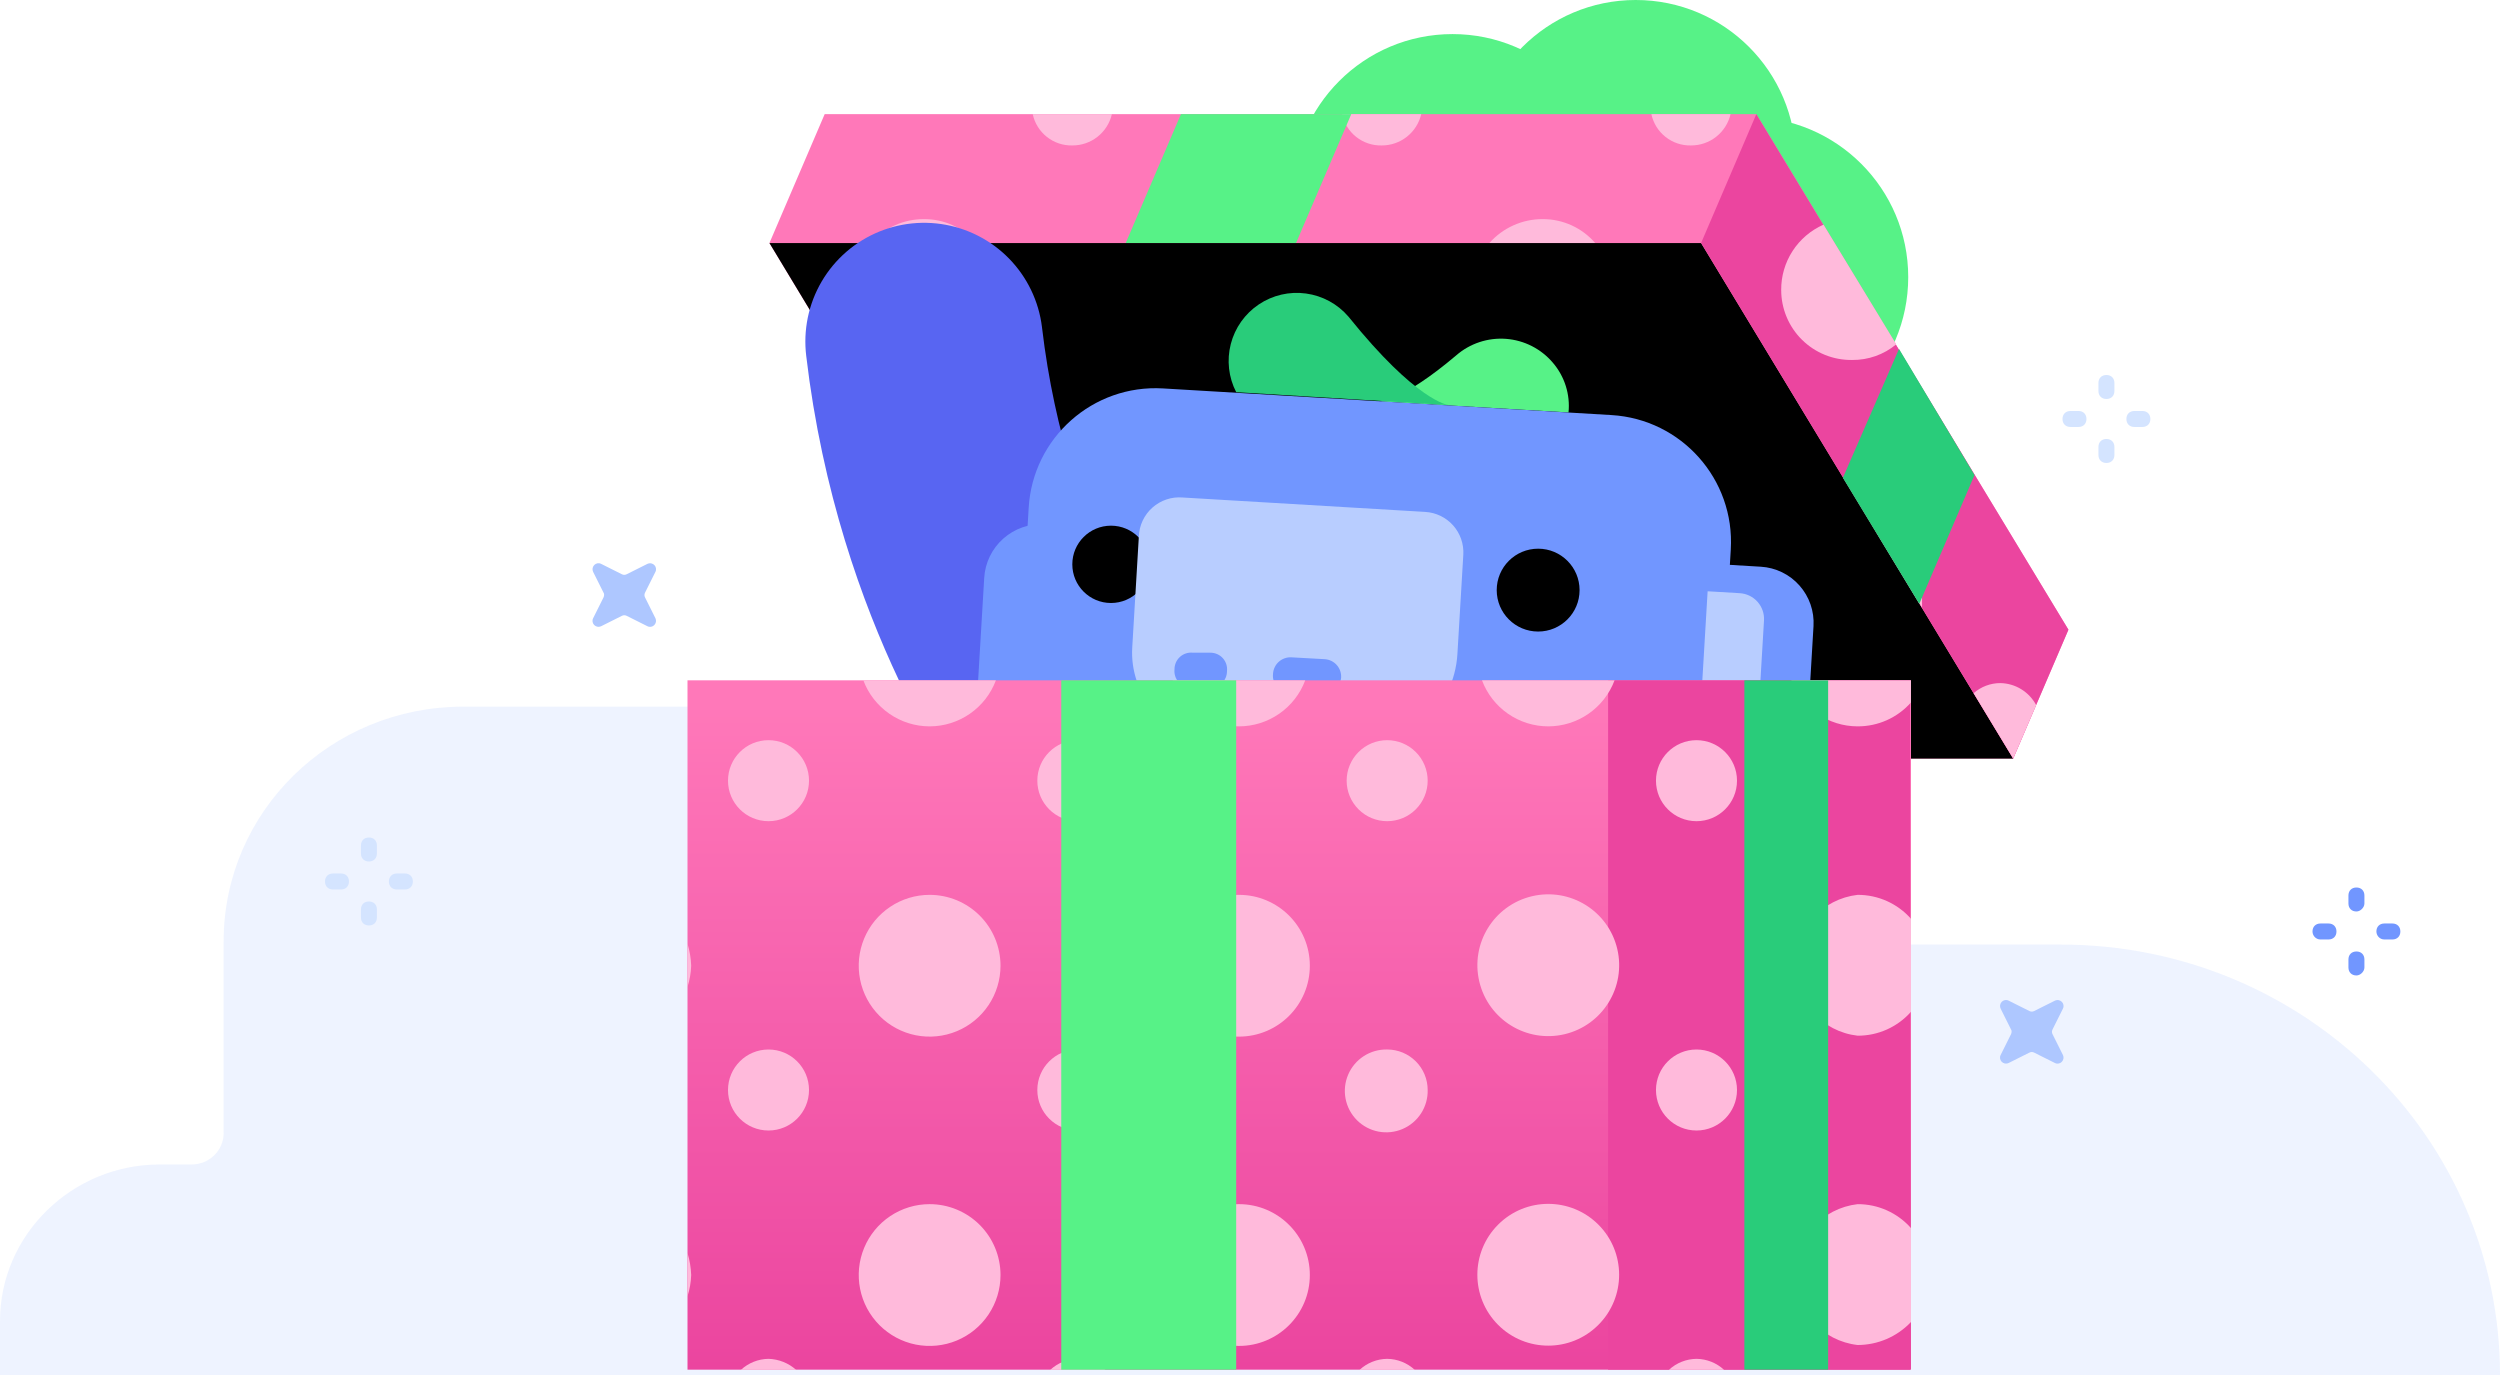 <svg width="200" height="110" viewBox="0 0 200 110" fill="none" xmlns="http://www.w3.org/2000/svg">
<path opacity="0.2" d="M28.882 110H0V105.68C0 98.793 5.751 93.158 12.78 93.158H15.335C16.741 93.158 17.891 92.031 17.891 90.654V75.315C17.891 64.922 26.454 56.532 37.061 56.532H70.863C74.121 56.532 76.741 53.965 76.741 50.772V50.522C76.741 43.572 82.492 38 89.521 38C99.872 38 114.313 38 124.665 38C131.693 38 137.444 43.635 137.444 50.522V75.565H164.856C184.281 75.565 200 90.967 200 110H28.882Z" fill="#AEC7FF"/>
<path d="M48.281 47.795L47.45 49.459C47.259 49.843 47.642 50.29 48.09 50.099L49.751 49.267C49.879 49.203 50.006 49.203 50.134 49.267L51.796 50.099C52.179 50.29 52.626 49.907 52.434 49.459L51.604 47.795C51.54 47.667 51.54 47.539 51.604 47.411L52.434 45.748C52.626 45.364 52.243 44.916 51.796 45.108L50.134 45.94C50.006 46.004 49.879 46.004 49.751 45.94L48.09 45.108C47.706 44.916 47.259 45.3 47.45 45.748L48.281 47.411C48.345 47.475 48.345 47.667 48.281 47.795Z" fill="#AEC7FF"/>
<path d="M160.881 82.738L160.051 84.401C159.859 84.785 160.242 85.233 160.69 85.041L162.351 84.209C162.479 84.145 162.607 84.145 162.734 84.209L164.396 85.041C164.779 85.233 165.226 84.849 165.035 84.401L164.204 82.738C164.14 82.61 164.14 82.482 164.204 82.354L165.035 80.69C165.226 80.307 164.843 79.859 164.396 80.051L162.734 80.882C162.607 80.946 162.479 80.946 162.351 80.882L160.69 80.051C160.306 79.859 159.859 80.243 160.051 80.69L160.881 82.354C160.945 82.418 160.945 82.61 160.881 82.738Z" fill="#AEC7FF"/>
<path d="M188.514 72.919C188.131 72.919 187.875 72.663 187.875 72.279V71.64C187.875 71.256 188.131 71 188.514 71C188.898 71 189.153 71.256 189.153 71.64V72.279C189.153 72.599 188.834 72.919 188.514 72.919Z" fill="#7196FF"/>
<path d="M188.514 78.037C188.131 78.037 187.875 77.782 187.875 77.398V76.758C187.875 76.374 188.131 76.118 188.514 76.118C188.898 76.118 189.153 76.374 189.153 76.758V77.398C189.153 77.718 188.834 78.037 188.514 78.037Z" fill="#7196FF"/>
<path d="M190.112 74.519C190.112 74.135 190.367 73.879 190.751 73.879H191.39C191.773 73.879 192.029 74.135 192.029 74.519C192.029 74.903 191.773 75.158 191.39 75.158H190.751C190.367 75.158 190.112 74.839 190.112 74.519Z" fill="#7196FF"/>
<path d="M185 74.519C185 74.135 185.256 73.879 185.639 73.879H186.278C186.661 73.879 186.917 74.135 186.917 74.519C186.917 74.903 186.661 75.158 186.278 75.158H185.639C185.256 75.158 185 74.839 185 74.519Z" fill="#7196FF"/>
<path d="M29.514 68.919C29.131 68.919 28.875 68.663 28.875 68.279V67.64C28.875 67.256 29.131 67 29.514 67C29.898 67 30.153 67.256 30.153 67.64V68.279C30.153 68.663 29.898 68.919 29.514 68.919Z" fill="#D4E4FF"/>
<path d="M29.514 74.037C29.131 74.037 28.875 73.782 28.875 73.398V72.758C28.875 72.374 29.131 72.118 29.514 72.118C29.898 72.118 30.153 72.374 30.153 72.758V73.398C30.153 73.782 29.898 74.037 29.514 74.037Z" fill="#D4E4FF"/>
<path d="M31.112 70.519C31.112 70.135 31.367 69.879 31.751 69.879H32.39C32.773 69.879 33.029 70.135 33.029 70.519C33.029 70.903 32.773 71.158 32.39 71.158H31.751C31.367 71.158 31.112 70.903 31.112 70.519Z" fill="#D4E4FF"/>
<path d="M26 70.519C26 70.135 26.256 69.879 26.639 69.879H27.278C27.661 69.879 27.917 70.135 27.917 70.519C27.917 70.903 27.661 71.158 27.278 71.158H26.639C26.256 71.158 26 70.903 26 70.519Z" fill="#D4E4FF"/>
<path d="M168.514 31.919C168.131 31.919 167.875 31.663 167.875 31.279V30.64C167.875 30.256 168.131 30 168.514 30C168.898 30 169.153 30.256 169.153 30.64V31.279C169.153 31.663 168.898 31.919 168.514 31.919Z" fill="#D4E4FF"/>
<path d="M168.514 37.038C168.131 37.038 167.875 36.782 167.875 36.398V35.758C167.875 35.374 168.131 35.118 168.514 35.118C168.898 35.118 169.153 35.374 169.153 35.758V36.398C169.153 36.782 168.898 37.038 168.514 37.038Z" fill="#D4E4FF"/>
<path d="M170.112 33.519C170.112 33.135 170.367 32.879 170.751 32.879H171.39C171.773 32.879 172.029 33.135 172.029 33.519C172.029 33.903 171.773 34.158 171.39 34.158H170.751C170.367 34.158 170.112 33.903 170.112 33.519Z" fill="#D4E4FF"/>
<path d="M165 33.519C165 33.135 165.256 32.879 165.639 32.879H166.278C166.661 32.879 166.917 33.135 166.917 33.519C166.917 33.903 166.661 34.158 166.278 34.158H165.639C165.256 34.158 165 33.903 165 33.519Z" fill="#D4E4FF"/>
<path d="M116.202 28.357C123.28 28.357 129.017 22.619 129.017 15.542C129.017 8.464 123.28 2.727 116.202 2.727C109.125 2.727 103.387 8.464 103.387 15.542C103.387 22.619 109.125 28.357 116.202 28.357Z" fill="#57F287"/>
<path d="M130.858 25.63C137.936 25.63 143.673 19.892 143.673 12.815C143.673 5.737 137.936 0 130.858 0C123.781 0 118.043 5.737 118.043 12.815C118.043 19.892 123.781 25.63 130.858 25.63Z" fill="#57F287"/>
<path d="M139.844 34.985C146.921 34.985 152.658 29.247 152.658 22.17C152.658 15.092 146.921 9.355 139.844 9.355C132.766 9.355 127.029 15.092 127.029 22.17C127.029 29.247 132.766 34.985 139.844 34.985Z" fill="#57F287"/>
<path d="M65.974 9.132H140.507L165.474 50.376L161.055 60.687H86.448L61.555 19.443L65.974 9.132Z" fill="#FF78B9"/>
<path d="M88.952 9.132H82.618C82.772 9.853 83.173 10.497 83.751 10.954C84.329 11.412 85.049 11.653 85.785 11.636C86.519 11.639 87.231 11.393 87.806 10.938C88.382 10.483 88.786 9.846 88.952 9.132Z" fill="#FFBADB"/>
<path d="M98.674 17.529C97.867 17.526 97.068 17.695 96.331 18.026C95.594 18.356 94.937 18.839 94.402 19.444H102.872C102.351 18.841 101.707 18.358 100.982 18.027C100.258 17.697 99.47 17.527 98.674 17.529Z" fill="#FFBADB"/>
<path d="M73.928 17.529C73.12 17.526 72.322 17.695 71.585 18.026C70.848 18.356 70.191 18.839 69.656 19.444H78.126C77.605 18.841 76.961 18.358 76.236 18.027C75.512 17.697 74.724 17.527 73.928 17.529Z" fill="#FFBADB"/>
<path d="M132.11 9.132C132.264 9.853 132.665 10.497 133.243 10.954C133.821 11.412 134.541 11.653 135.277 11.636C136.011 11.639 136.723 11.393 137.298 10.938C137.874 10.483 138.278 9.846 138.444 9.132H132.11Z" fill="#FFBADB"/>
<path d="M113.698 9.132H107.364C107.518 9.853 107.919 10.497 108.497 10.954C109.075 11.412 109.795 11.653 110.531 11.636C111.265 11.639 111.977 11.393 112.552 10.938C113.128 10.483 113.532 9.846 113.698 9.132Z" fill="#FFBADB"/>
<path d="M123.42 17.529C122.612 17.526 121.814 17.695 121.077 18.026C120.34 18.356 119.683 18.839 119.148 19.444H127.618C127.097 18.841 126.453 18.358 125.728 18.027C125.004 17.697 124.216 17.527 123.42 17.529Z" fill="#FFBADB"/>
<path d="M94.476 9.132H108.101L103.682 19.443H90.057L94.476 9.132Z" fill="#57F287"/>
<path d="M61.555 19.443H136.088L161.055 60.687H86.448L61.555 19.443Z" fill="black"/>
<path d="M140.506 9.132L136.087 19.443L161.054 60.687L165.473 50.376L140.506 9.132Z" fill="#EB459F"/>
<path d="M150.155 42.644L153.764 48.61V47.947C153.778 46.8 153.44 45.676 152.794 44.727C152.149 43.779 151.228 43.051 150.155 42.644Z" fill="#FFBADB"/>
<path d="M161.055 60.686L162.896 56.414C162.62 55.889 162.207 55.449 161.702 55.138C161.197 54.827 160.617 54.657 160.024 54.647C159.237 54.648 158.478 54.936 157.888 55.457L161.055 60.686Z" fill="#FFBADB"/>
<path d="M142.496 23.2C142.496 23.942 142.643 24.675 142.929 25.359C143.215 26.043 143.633 26.664 144.161 27.184C144.689 27.705 145.314 28.116 146.002 28.393C146.69 28.67 147.425 28.807 148.167 28.798C149.456 28.812 150.709 28.368 151.702 27.546L145.883 17.971C144.87 18.417 144.009 19.15 143.407 20.079C142.805 21.008 142.488 22.093 142.496 23.2Z" fill="#FFBADB"/>
<path d="M151.922 27.913L157.961 38.002L153.542 48.313L147.429 38.224L151.922 27.913Z" fill="#29CC7A"/>
<path d="M73.928 27.324C76.211 46.768 85.343 58.772 85.343 58.772" stroke="#5865F2" stroke-width="19" stroke-miterlimit="10" stroke-linecap="round"/>
<path d="M116.497 28.43C112.151 32.112 110.384 32.112 110.384 32.112L125.482 32.996C125.553 32.283 125.478 31.563 125.263 30.879C125.048 30.196 124.696 29.563 124.23 29.019C123.763 28.468 123.192 28.016 122.55 27.688C121.907 27.36 121.206 27.163 120.486 27.108C119.767 27.054 119.044 27.142 118.359 27.369C117.674 27.596 117.041 27.956 116.497 28.43Z" fill="#57F287"/>
<path d="M98.895 31.373L115.908 32.405C115.834 32.405 113.33 32.11 107.88 25.334C107.011 24.32 105.8 23.66 104.476 23.48C103.153 23.299 101.809 23.611 100.701 24.357C99.592 25.102 98.796 26.228 98.463 27.521C98.13 28.815 98.284 30.186 98.895 31.373Z" fill="#29CC7A"/>
<path d="M83.64 41.947L85.845 42.079C86.352 42.109 86.827 42.339 87.164 42.719C87.501 43.099 87.674 43.597 87.643 44.104L86.731 59.469C86.715 59.727 86.648 59.978 86.534 60.209C86.419 60.44 86.259 60.645 86.063 60.813C85.867 60.98 85.639 61.106 85.393 61.184C85.147 61.261 84.888 61.288 84.632 61.263L82.426 61.132C81.217 61.06 80.087 60.511 79.282 59.605C78.478 58.7 78.067 57.512 78.139 56.303L78.737 46.231C78.809 45.022 79.358 43.891 80.264 43.087C81.169 42.283 82.357 41.871 83.566 41.943L83.64 41.947Z" fill="#7196FF"/>
<path d="M128.921 33.206L93.043 31.074C87.44 30.741 82.627 35.014 82.295 40.617L81.354 56.446C81.021 62.049 85.294 66.862 90.897 67.195L126.775 69.326C132.378 69.659 137.19 65.386 137.523 59.783L138.463 43.954C138.796 38.351 134.524 33.539 128.921 33.206Z" fill="#7196FF"/>
<path d="M88.879 48.24C90.587 48.24 91.972 46.855 91.972 45.147C91.972 43.439 90.587 42.054 88.879 42.054C87.17 42.054 85.785 43.439 85.785 45.147C85.785 46.855 87.17 48.24 88.879 48.24Z" fill="black"/>
<path d="M131.82 44.799L140.863 45.337C142.053 45.407 143.165 45.947 143.956 46.839C144.747 47.73 145.152 48.898 145.081 50.088L144.474 60.307C144.404 61.496 143.863 62.609 142.972 63.4C142.081 64.191 140.913 64.596 139.723 64.525L130.68 63.988L131.82 44.799Z" fill="#7196FF"/>
<path d="M136.61 47.302L139.184 47.455C139.729 47.488 140.24 47.736 140.603 48.145C140.966 48.553 141.152 49.09 141.12 49.636L140.652 57.503C140.62 58.048 140.372 58.559 139.963 58.922C139.554 59.285 139.018 59.471 138.472 59.439L135.898 59.286L136.61 47.302Z" fill="#B8CDFF"/>
<path d="M123.052 50.524C124.882 50.524 126.366 49.04 126.366 47.21C126.366 45.379 124.882 43.895 123.052 43.895C121.221 43.895 119.737 45.379 119.737 47.21C119.737 49.04 121.221 50.524 123.052 50.524Z" fill="black"/>
<path d="M94.613 39.8L114.022 40.953C114.447 40.978 114.862 41.087 115.245 41.272C115.628 41.458 115.971 41.718 116.253 42.036C116.536 42.354 116.753 42.725 116.892 43.127C117.031 43.529 117.09 43.955 117.065 44.38L116.593 52.32C116.467 54.445 115.501 56.433 113.909 57.847C112.317 59.26 110.229 59.984 108.103 59.857L97.149 59.206C96.232 59.152 95.334 58.917 94.508 58.516C93.681 58.115 92.942 57.554 92.332 56.867C91.722 56.18 91.253 55.38 90.952 54.512C90.652 53.643 90.525 52.724 90.579 51.807L91.108 42.911C91.124 42.474 91.228 42.044 91.415 41.647C91.602 41.251 91.867 40.897 92.195 40.606C92.522 40.315 92.906 40.093 93.321 39.955C93.737 39.816 94.176 39.764 94.613 39.8Z" fill="#B8CDFF"/>
<path d="M96.686 55.015H95.286C95.099 55.016 94.914 54.977 94.742 54.902C94.571 54.826 94.418 54.715 94.293 54.576C94.167 54.437 94.073 54.273 94.016 54.095C93.959 53.916 93.94 53.728 93.96 53.542C93.959 53.355 93.998 53.169 94.073 52.998C94.149 52.827 94.26 52.674 94.399 52.548C94.538 52.423 94.703 52.329 94.881 52.272C95.059 52.214 95.247 52.195 95.433 52.216H96.833C97.02 52.215 97.205 52.254 97.377 52.329C97.548 52.405 97.701 52.516 97.826 52.655C97.952 52.794 98.046 52.958 98.103 53.136C98.16 53.315 98.179 53.503 98.159 53.689C98.16 53.876 98.121 54.062 98.046 54.233C97.97 54.404 97.859 54.558 97.72 54.683C97.581 54.808 97.416 54.902 97.238 54.96C97.06 55.017 96.872 55.036 96.686 55.015Z" fill="#7196FF"/>
<path d="M105.818 55.606L103.167 55.385C102.979 55.386 102.794 55.347 102.623 55.272C102.451 55.196 102.298 55.085 102.173 54.946C102.048 54.807 101.953 54.643 101.896 54.464C101.839 54.286 101.82 54.098 101.841 53.912C101.85 53.728 101.896 53.548 101.975 53.382C102.054 53.215 102.165 53.066 102.302 52.943C102.439 52.82 102.599 52.725 102.772 52.664C102.946 52.602 103.13 52.576 103.314 52.586L105.965 52.733C106.149 52.743 106.329 52.788 106.495 52.867C106.662 52.947 106.811 53.058 106.934 53.195C107.057 53.331 107.152 53.491 107.213 53.665C107.274 53.839 107.301 54.023 107.291 54.206C107.256 54.578 107.087 54.925 106.816 55.182C106.546 55.439 106.191 55.59 105.818 55.606Z" fill="#7196FF"/>
<path d="M152.88 54.426H55V109.574H152.88V54.426Z" fill="url(#paint0_linear_2624_17353)"/>
<path d="M152.806 54.426H128.649V109.574H152.806V54.426Z" fill="#EB459F"/>
<path d="M99.116 82.93C102.248 82.93 104.787 80.391 104.787 77.259C104.787 74.127 102.248 71.588 99.116 71.588C95.984 71.588 93.445 74.127 93.445 77.259C93.445 80.391 95.984 82.93 99.116 82.93Z" fill="#FFBADB"/>
<path d="M110.974 83.959C110.312 83.945 109.661 84.129 109.105 84.487C108.549 84.846 108.113 85.362 107.853 85.971C107.593 86.579 107.521 87.252 107.647 87.901C107.772 88.551 108.089 89.148 108.557 89.616C109.025 90.084 109.623 90.401 110.272 90.527C110.922 90.652 111.594 90.58 112.203 90.32C112.811 90.061 113.328 89.624 113.687 89.068C114.045 88.512 114.229 87.861 114.214 87.2C114.214 86.774 114.13 86.353 113.968 85.96C113.805 85.567 113.566 85.209 113.265 84.908C112.964 84.608 112.607 84.369 112.214 84.206C111.821 84.043 111.399 83.959 110.974 83.959Z" fill="#FFBADB"/>
<path d="M110.973 59.214C110.114 59.214 109.289 59.555 108.682 60.163C108.074 60.771 107.732 61.595 107.732 62.454C107.732 63.314 108.074 64.138 108.682 64.746C109.289 65.354 110.114 65.695 110.973 65.695C111.832 65.695 112.657 65.354 113.264 64.746C113.872 64.138 114.214 63.314 114.214 62.454C114.214 61.595 113.872 60.771 113.264 60.163C112.657 59.555 111.832 59.214 110.973 59.214Z" fill="#FFBADB"/>
<path d="M99.116 107.674C102.248 107.674 104.787 105.135 104.787 102.003C104.787 98.871 102.248 96.332 99.116 96.332C95.984 96.332 93.445 98.871 93.445 102.003C93.445 105.135 95.984 107.674 99.116 107.674Z" fill="#FFBADB"/>
<path d="M99.115 58.109C100.269 58.108 101.394 57.754 102.342 57.096C103.289 56.438 104.013 55.507 104.418 54.427H93.812C94.217 55.507 94.941 56.438 95.889 57.096C96.836 57.754 97.962 58.108 99.115 58.109Z" fill="#FFBADB"/>
<path d="M86.227 65.695C88.017 65.695 89.467 64.244 89.467 62.454C89.467 60.665 88.017 59.214 86.227 59.214C84.437 59.214 82.986 60.665 82.986 62.454C82.986 64.244 84.437 65.695 86.227 65.695Z" fill="#FFBADB"/>
<path d="M86.227 90.441C88.017 90.441 89.467 88.99 89.467 87.201C89.467 85.411 88.017 83.96 86.227 83.96C84.437 83.96 82.986 85.411 82.986 87.201C82.986 88.99 84.437 90.441 86.227 90.441Z" fill="#FFBADB"/>
<path d="M123.862 58.109C125.015 58.108 126.141 57.754 127.088 57.096C128.036 56.438 128.76 55.507 129.165 54.427H118.559C118.964 55.507 119.688 56.438 120.635 57.096C121.583 57.754 122.708 58.108 123.862 58.109Z" fill="#FFBADB"/>
<path d="M135.719 65.695C137.509 65.695 138.96 64.244 138.96 62.454C138.96 60.665 137.509 59.214 135.719 59.214C133.929 59.214 132.478 60.665 132.478 62.454C132.478 64.244 133.929 65.695 135.719 65.695Z" fill="#FFBADB"/>
<path d="M148.608 58.109C149.415 58.112 150.214 57.943 150.951 57.613C151.687 57.283 152.345 56.799 152.88 56.194V54.427H143.305C143.71 55.507 144.434 56.438 145.381 57.096C146.329 57.754 147.454 58.108 148.608 58.109Z" fill="#FFBADB"/>
<path d="M135.719 90.441C137.509 90.441 138.96 88.99 138.96 87.201C138.96 85.411 137.509 83.96 135.719 83.96C133.929 83.96 132.478 85.411 132.478 87.201C132.478 88.99 133.929 90.441 135.719 90.441Z" fill="#FFBADB"/>
<path d="M125.167 82.737C128.215 82.016 130.101 78.961 129.381 75.913C128.66 72.865 125.605 70.978 122.557 71.699C119.509 72.419 117.623 75.474 118.343 78.522C119.064 81.57 122.119 83.457 125.167 82.737Z" fill="#FFBADB"/>
<path d="M127.87 105.99C130.084 103.775 130.084 100.185 127.87 97.97C125.655 95.755 122.064 95.755 119.85 97.97C117.635 100.185 117.635 103.775 119.85 105.99C122.064 108.205 125.655 108.205 127.87 105.99Z" fill="#FFBADB"/>
<path d="M55 75.49V78.952C55.176 78.403 55.275 77.833 55.295 77.258C55.274 76.658 55.175 76.064 55 75.49V75.49Z" fill="#FFBADB"/>
<path d="M110.973 108.707C110.153 108.717 109.365 109.032 108.764 109.59H113.183C112.581 109.032 111.794 108.717 110.973 108.707Z" fill="#FFBADB"/>
<path d="M74.37 71.588C73.248 71.588 72.152 71.921 71.219 72.544C70.286 73.167 69.559 74.052 69.13 75.089C68.701 76.125 68.589 77.265 68.808 78.365C69.026 79.465 69.567 80.476 70.36 81.269C71.153 82.062 72.163 82.602 73.263 82.821C74.363 83.04 75.504 82.927 76.54 82.498C77.576 82.069 78.462 81.342 79.085 80.409C79.708 79.477 80.041 78.38 80.041 77.259C80.041 75.755 79.443 74.312 78.38 73.249C77.316 72.185 75.874 71.588 74.37 71.588Z" fill="#FFBADB"/>
<path d="M135.719 108.707C134.899 108.717 134.111 109.032 133.51 109.59H137.929C137.327 109.032 136.54 108.717 135.719 108.707Z" fill="#FFBADB"/>
<path d="M61.481 108.707C60.661 108.717 59.873 109.032 59.272 109.59H63.691C63.082 109.044 62.299 108.731 61.481 108.707Z" fill="#FFBADB"/>
<path d="M148.608 96.333C147.225 96.491 145.948 97.153 145.021 98.192C144.095 99.231 143.582 100.574 143.582 101.967C143.582 103.359 144.095 104.703 145.021 105.742C145.948 106.781 147.225 107.442 148.608 107.601C149.408 107.6 150.199 107.436 150.933 107.12C151.668 106.803 152.33 106.34 152.88 105.76V98.247C152.345 97.643 151.687 97.159 150.951 96.829C150.214 96.498 149.415 96.329 148.608 96.333Z" fill="#FFBADB"/>
<path d="M148.608 71.588C147.225 71.746 145.948 72.408 145.021 73.447C144.095 74.486 143.582 75.83 143.582 77.222C143.582 78.614 144.095 79.958 145.021 80.997C145.948 82.036 147.225 82.698 148.608 82.856C149.415 82.859 150.214 82.69 150.951 82.36C151.687 82.03 152.345 81.546 152.88 80.941V73.503C152.345 72.898 151.687 72.414 150.951 72.084C150.214 71.754 149.415 71.585 148.608 71.588Z" fill="#FFBADB"/>
<path d="M86.227 108.707C85.407 108.717 84.619 109.032 84.018 109.59H88.437C87.835 109.032 87.048 108.717 86.227 108.707Z" fill="#FFBADB"/>
<path d="M74.369 58.109C75.523 58.108 76.648 57.754 77.596 57.096C78.543 56.438 79.267 55.507 79.672 54.427H69.067C69.471 55.507 70.195 56.438 71.143 57.096C72.09 57.754 73.216 58.108 74.369 58.109Z" fill="#FFBADB"/>
<path d="M74.37 96.332C73.248 96.332 72.152 96.665 71.219 97.288C70.286 97.911 69.559 98.797 69.13 99.833C68.701 100.87 68.589 102.01 68.808 103.11C69.026 104.21 69.567 105.22 70.36 106.013C71.153 106.807 72.163 107.347 73.263 107.566C74.363 107.784 75.504 107.672 76.54 107.243C77.576 106.814 78.462 106.087 79.085 105.154C79.708 104.222 80.041 103.125 80.041 102.003C80.041 100.499 79.443 99.057 78.38 97.993C77.316 96.93 75.874 96.332 74.37 96.332Z" fill="#FFBADB"/>
<path d="M61.481 65.695C63.271 65.695 64.721 64.244 64.721 62.454C64.721 60.665 63.271 59.214 61.481 59.214C59.691 59.214 58.24 60.665 58.24 62.454C58.24 64.244 59.691 65.695 61.481 65.695Z" fill="#FFBADB"/>
<path d="M61.481 90.441C63.271 90.441 64.721 88.99 64.721 87.201C64.721 85.411 63.271 83.96 61.481 83.96C59.691 83.96 58.24 85.411 58.24 87.201C58.24 88.99 59.691 90.441 61.481 90.441Z" fill="#FFBADB"/>
<path d="M55 100.238V103.699C55.176 103.151 55.275 102.581 55.295 102.005C55.274 101.406 55.175 100.812 55 100.238V100.238Z" fill="#FFBADB"/>
<path d="M98.895 54.426H84.901V109.574H98.895V54.426Z" fill="#57F287"/>
<path d="M146.251 54.426H139.549V109.574H146.251V54.426Z" fill="#29CC7A"/>
<path d="M154.868 32.112L154.721 31.818L154.868 32.112Z" fill="#C5ECFF"/>
<defs>
<linearGradient id="paint0_linear_2624_17353" x1="103.925" y1="109.479" x2="103.925" y2="56.304" gradientUnits="userSpaceOnUse">
<stop stop-color="#EB459F"/>
<stop offset="1" stop-color="#FF78B9"/>
</linearGradient>
</defs>
</svg>
